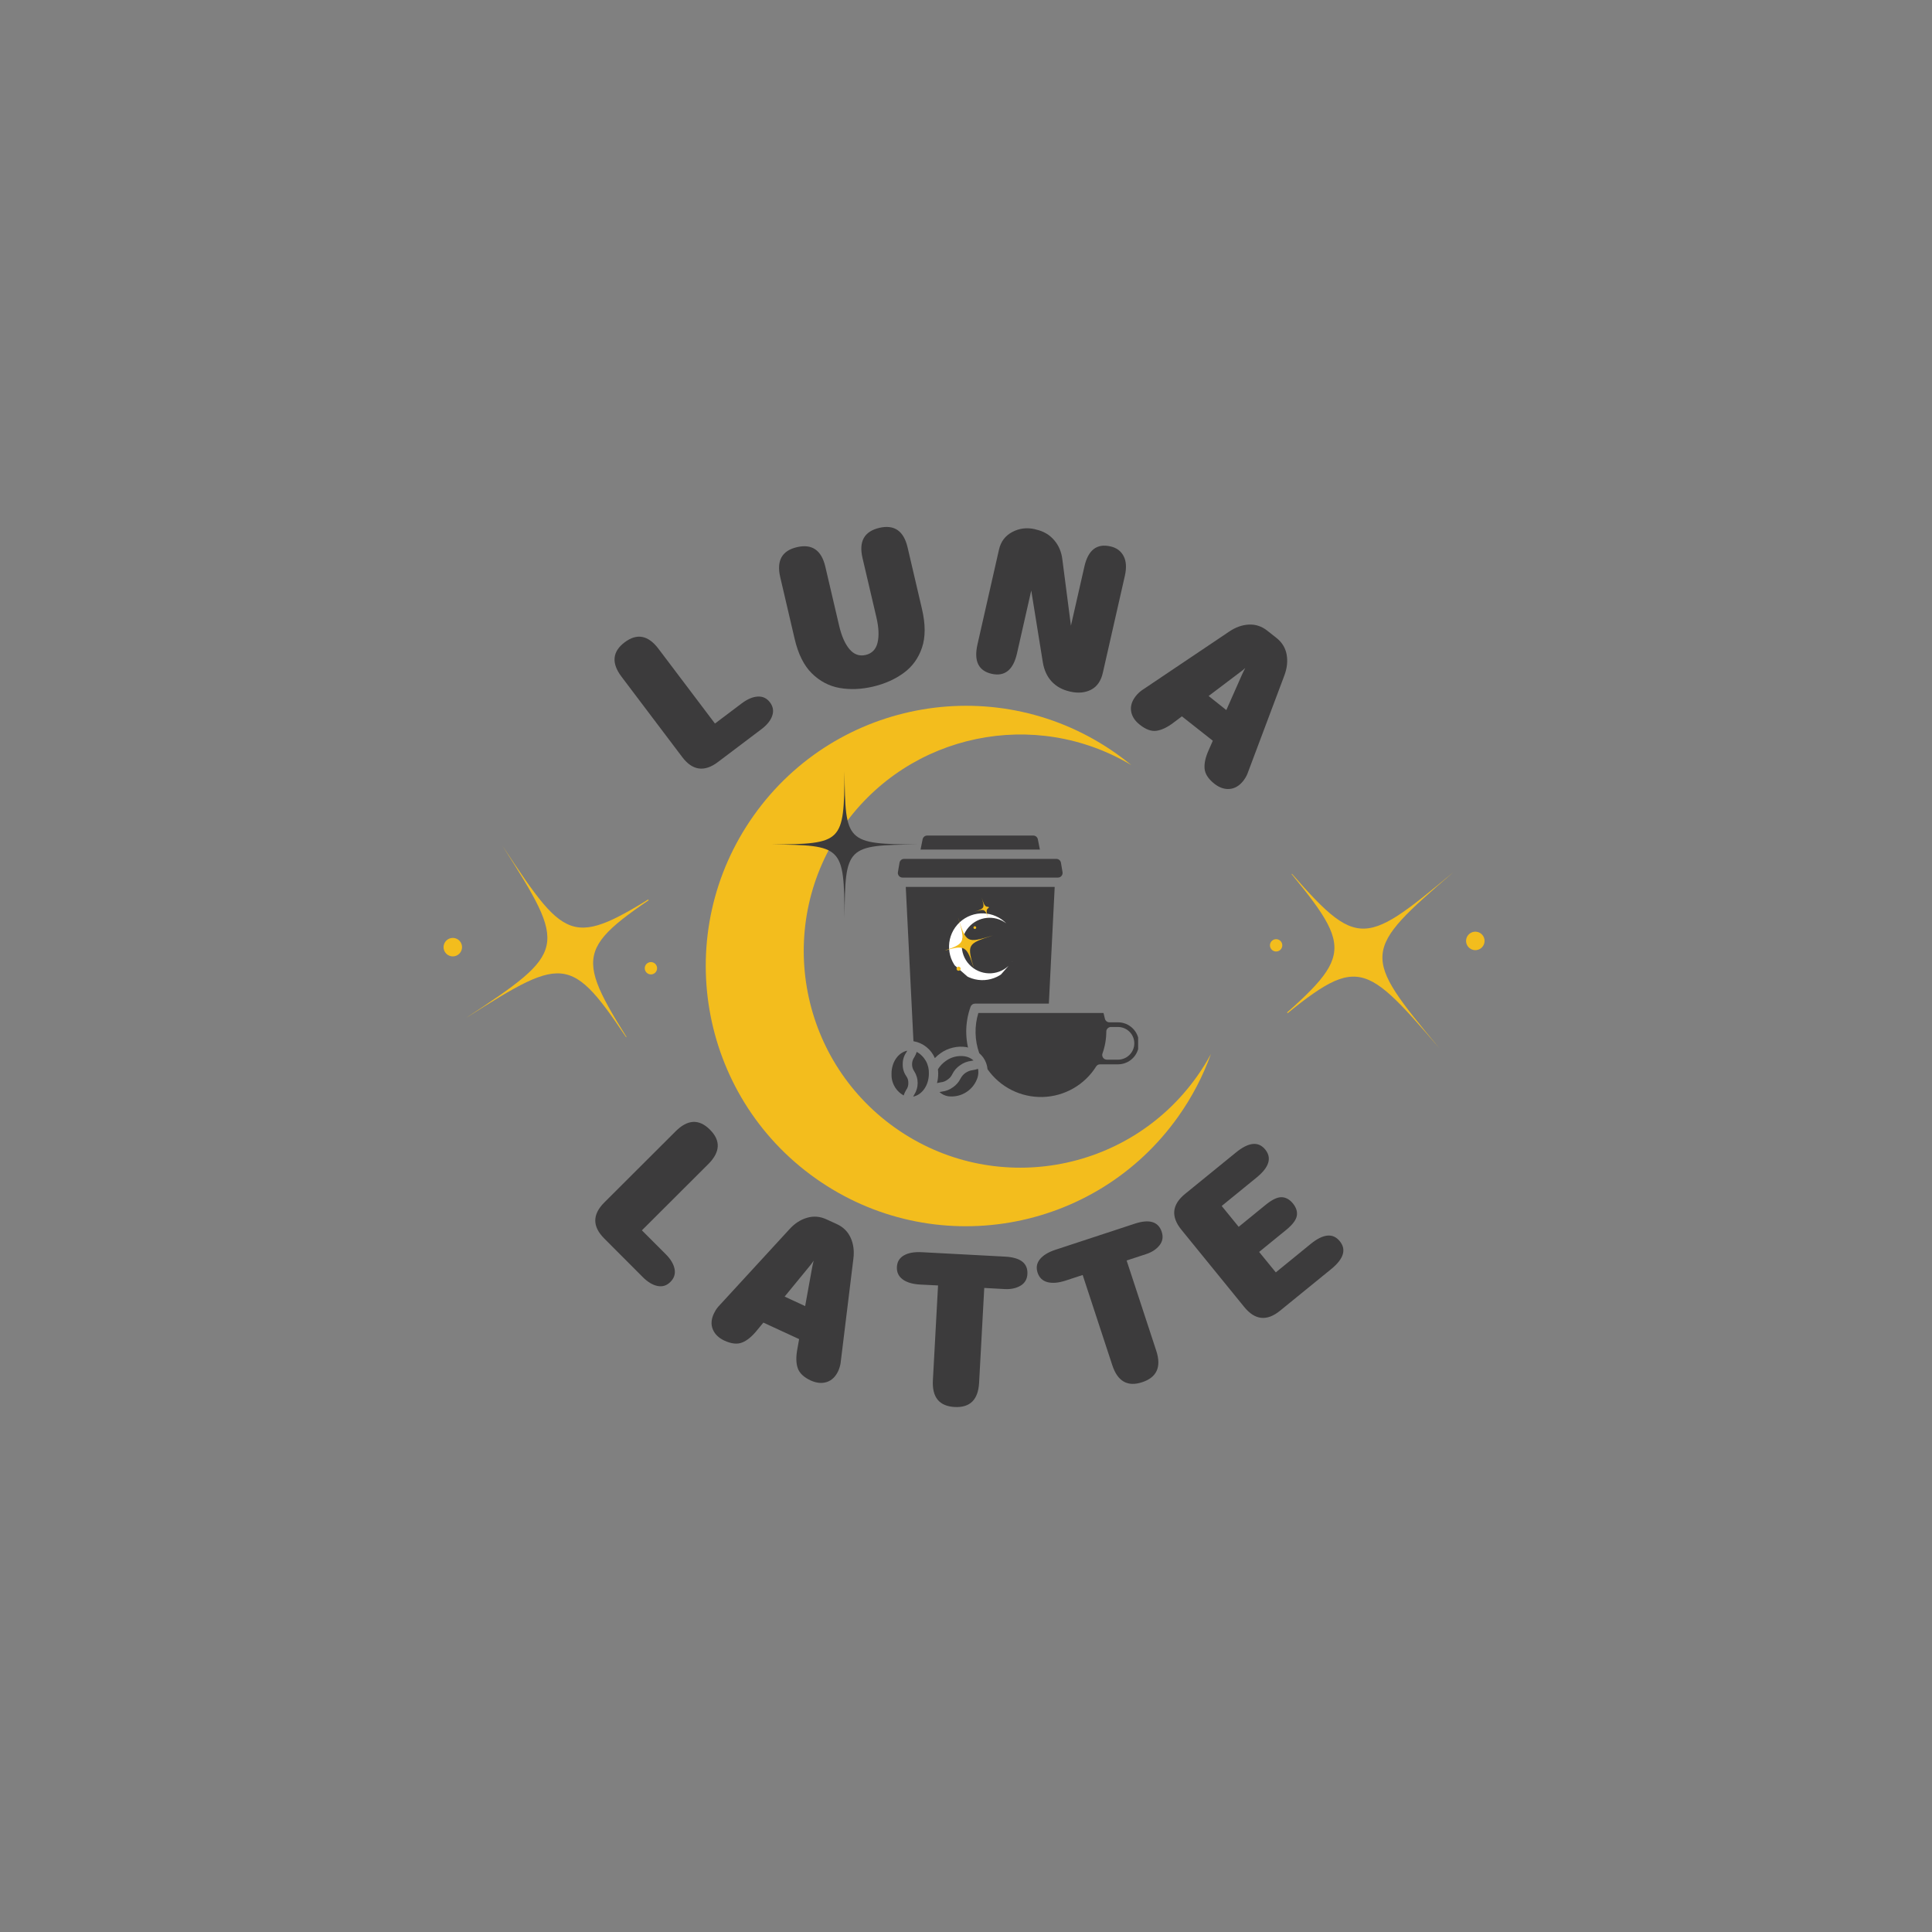 <svg xmlns="http://www.w3.org/2000/svg" xmlns:xlink="http://www.w3.org/1999/xlink" width="500" zoomAndPan="magnify" viewBox="0 0 375 375" height="500" preserveAspectRatio="xMidYMid meet" version="1.0"><rect x="0" y="0" width="375" height="375" fill="#808080" stroke="none"/><defs><g/><clipPath id="5936e97ee7"><path d="M 90 164 L 132 164 L 132 205 L 90 205 Z M 90 164 " clip-rule="nonzero"/></clipPath><clipPath id="d1c9d13650"><path d="M 112.684 154.324 L 136.73 191.469 L 101.477 214.293 L 77.426 177.148 Z M 112.684 154.324 " clip-rule="nonzero"/></clipPath><clipPath id="4a7963bd03"><path d="M 126.738 145.227 L 158.938 194.961 L 109.199 227.16 L 77 177.426 Z M 126.738 145.227 " clip-rule="nonzero"/></clipPath><clipPath id="67dd30b7c2"><path d="M 117.887 150.953 L 144.23 191.645 L 103.484 218.023 L 77.141 177.336 Z M 117.887 150.953 " clip-rule="nonzero"/></clipPath><clipPath id="137267c37f"><path d="M 117.887 150.953 L 144.23 191.645 L 103.512 218.008 L 77.168 177.316 Z M 117.887 150.953 " clip-rule="nonzero"/></clipPath><clipPath id="faed6a40db"><path d="M 136 183 L 137 183 L 137 201 L 136 201 Z M 136 183 " clip-rule="nonzero"/></clipPath><clipPath id="093be73024"><path d="M 112.684 154.324 L 136.73 191.469 L 101.477 214.293 L 77.426 177.148 Z M 112.684 154.324 " clip-rule="nonzero"/></clipPath><clipPath id="b0f46294e9"><path d="M 126.738 145.227 L 158.938 194.961 L 109.199 227.16 L 77 177.426 Z M 126.738 145.227 " clip-rule="nonzero"/></clipPath><clipPath id="de000c2787"><path d="M 125 186 L 128 186 L 128 190 L 125 190 Z M 125 186 " clip-rule="nonzero"/></clipPath><clipPath id="0358b4f9fd"><path d="M 112.684 154.324 L 136.73 191.469 L 101.477 214.293 L 77.426 177.148 Z M 112.684 154.324 " clip-rule="nonzero"/></clipPath><clipPath id="9434165222"><path d="M 126.738 145.227 L 158.938 194.961 L 109.199 227.16 L 77 177.426 Z M 126.738 145.227 " clip-rule="nonzero"/></clipPath><clipPath id="5cb873e935"><path d="M 86 182 L 90 182 L 90 186 L 86 186 Z M 86 182 " clip-rule="nonzero"/></clipPath><clipPath id="cb6dfff6ed"><path d="M 112.684 154.324 L 136.73 191.469 L 101.477 214.293 L 77.426 177.148 Z M 112.684 154.324 " clip-rule="nonzero"/></clipPath><clipPath id="33cf667931"><path d="M 126.738 145.227 L 158.938 194.961 L 109.199 227.16 L 77 177.426 Z M 126.738 145.227 " clip-rule="nonzero"/></clipPath><clipPath id="bb39eb1711"><path d="M 245 166 L 283 166 L 283 204 L 245 204 Z M 245 166 " clip-rule="nonzero"/></clipPath><clipPath id="17a3246f6a"><path d="M 265.543 215.078 L 236.941 181.316 L 268.988 154.168 L 297.59 187.93 Z M 265.543 215.078 " clip-rule="nonzero"/></clipPath><clipPath id="e224d4a6ae"><path d="M 252.77 225.898 L 214.473 180.691 L 259.68 142.395 L 297.98 187.602 Z M 252.77 225.898 " clip-rule="nonzero"/></clipPath><clipPath id="777f026598"><path d="M 260.816 219.086 L 229.48 182.098 L 266.52 150.723 L 297.852 187.711 Z M 260.816 219.086 " clip-rule="nonzero"/></clipPath><clipPath id="c7d0a3a159"><path d="M 260.816 219.086 L 229.48 182.098 L 266.492 150.746 L 297.828 187.73 Z M 260.816 219.086 " clip-rule="nonzero"/></clipPath><clipPath id="e1b1383200"><path d="M 236 174 L 237 174 L 237 190 L 236 190 Z M 236 174 " clip-rule="nonzero"/></clipPath><clipPath id="21acc48a27"><path d="M 265.543 215.078 L 236.941 181.316 L 268.988 154.168 L 297.59 187.93 Z M 265.543 215.078 " clip-rule="nonzero"/></clipPath><clipPath id="06eb9398f4"><path d="M 252.77 225.898 L 214.473 180.691 L 259.68 142.395 L 297.98 187.602 Z M 252.77 225.898 " clip-rule="nonzero"/></clipPath><clipPath id="b59347bbc9"><path d="M 246 182 L 249 182 L 249 185 L 246 185 Z M 246 182 " clip-rule="nonzero"/></clipPath><clipPath id="cb46692ab1"><path d="M 265.543 215.078 L 236.941 181.316 L 268.988 154.168 L 297.59 187.93 Z M 265.543 215.078 " clip-rule="nonzero"/></clipPath><clipPath id="2f5ac7dde6"><path d="M 252.77 225.898 L 214.473 180.691 L 259.68 142.395 L 297.98 187.602 Z M 252.77 225.898 " clip-rule="nonzero"/></clipPath><clipPath id="c47c66fd95"><path d="M 284 180 L 289 180 L 289 185 L 284 185 Z M 284 180 " clip-rule="nonzero"/></clipPath><clipPath id="14f9abd579"><path d="M 265.543 215.078 L 236.941 181.316 L 268.988 154.168 L 297.59 187.93 Z M 265.543 215.078 " clip-rule="nonzero"/></clipPath><clipPath id="b77f580a88"><path d="M 252.77 225.898 L 214.473 180.691 L 259.68 142.395 L 297.98 187.602 Z M 252.77 225.898 " clip-rule="nonzero"/></clipPath><clipPath id="8f5a5e79bf"><path d="M 136 136 L 236 136 L 236 239 L 136 239 Z M 136 136 " clip-rule="nonzero"/></clipPath><clipPath id="24bf43f515"><path d="M 175.473 117.047 L 258.055 175.629 L 199.477 258.211 L 116.891 199.633 Z M 175.473 117.047 " clip-rule="nonzero"/></clipPath><clipPath id="ecc06ed857"><path d="M 175.473 117.047 L 258.055 175.629 L 199.477 258.211 L 116.891 199.633 Z M 175.473 117.047 " clip-rule="nonzero"/></clipPath><clipPath id="05fc47d189"><path d="M 178 162.18 L 202 162.18 L 202 165 L 178 165 Z M 178 162.18 " clip-rule="nonzero"/></clipPath><clipPath id="3cb9b88d9c"><path d="M 189 196 L 220.914 196 L 220.914 213 L 189 213 Z M 189 196 " clip-rule="nonzero"/></clipPath><clipPath id="6a90448fc1"><path d="M 147.949 164.406 L 162.883 164.406 L 162.883 178.156 L 147.949 178.156 Z M 147.949 164.406 " clip-rule="nonzero"/></clipPath><clipPath id="55b6bb970e"><path d="M 149 149.656 L 177.949 149.656 L 177.949 178.156 L 149 178.156 Z M 149 149.656 " clip-rule="nonzero"/></clipPath><clipPath id="5618cea48f"><path d="M 179.172 173.453 L 200.242 173.453 L 200.242 194.523 L 179.172 194.523 Z M 179.172 173.453 " clip-rule="nonzero"/></clipPath><clipPath id="df00dfe541"><path d="M 189.707 173.453 C 183.891 173.453 179.172 178.172 179.172 183.988 C 179.172 189.809 183.891 194.523 189.707 194.523 C 195.527 194.523 200.242 189.809 200.242 183.988 C 200.242 178.172 195.527 173.453 189.707 173.453 Z M 189.707 173.453 " clip-rule="nonzero"/></clipPath><clipPath id="101146cc21"><path d="M 184 177 L 197 177 L 197 191 L 184 191 Z M 184 177 " clip-rule="nonzero"/></clipPath><clipPath id="1eec6b9367"><path d="M 190.082 174.609 L 199.664 183.02 L 191.258 192.602 L 181.672 184.191 Z M 190.082 174.609 " clip-rule="nonzero"/></clipPath><clipPath id="ad17dd53ce"><path d="M 190.082 174.609 L 199.664 183.02 L 191.258 192.602 L 181.672 184.191 Z M 190.082 174.609 " clip-rule="nonzero"/></clipPath><clipPath id="7a38c83fc6"><path d="M 182 178 L 193 178 L 193 189 L 182 189 Z M 182 178 " clip-rule="nonzero"/></clipPath><clipPath id="f40d3b30a7"><path d="M 190.867 174.059 L 195.973 184.082 L 185.949 189.188 L 180.844 179.164 Z M 190.867 174.059 " clip-rule="nonzero"/></clipPath><clipPath id="1b340a9c03"><path d="M 180.109 177.438 L 192.988 173.395 L 196.805 185.559 L 183.926 189.602 Z M 180.109 177.438 " clip-rule="nonzero"/></clipPath><clipPath id="d04ce1eeb8"><path d="M 180.809 179.664 L 191.066 176.445 L 194.289 186.719 L 184.031 189.938 Z M 180.809 179.664 " clip-rule="nonzero"/></clipPath><clipPath id="74c57a7953"><path d="M 180.809 179.664 L 191.066 176.445 L 194.289 186.711 L 184.027 189.93 Z M 180.809 179.664 " clip-rule="nonzero"/></clipPath><clipPath id="85c25f677d"><path d="M 189 174 L 194 174 L 194 179 L 189 179 Z M 189 174 " clip-rule="nonzero"/></clipPath><clipPath id="0f692597d8"><path d="M 190.867 174.059 L 195.973 184.082 L 185.949 189.188 L 180.844 179.164 Z M 190.867 174.059 " clip-rule="nonzero"/></clipPath><clipPath id="0f2f5d263d"><path d="M 180.109 177.438 L 192.988 173.395 L 196.805 185.559 L 183.926 189.602 Z M 180.109 177.438 " clip-rule="nonzero"/></clipPath><clipPath id="3dbb0a354f"><path d="M 188 179 L 190 179 L 190 181 L 188 181 Z M 188 179 " clip-rule="nonzero"/></clipPath><clipPath id="8bf5e99a67"><path d="M 190.867 174.059 L 195.973 184.082 L 185.949 189.188 L 180.844 179.164 Z M 190.867 174.059 " clip-rule="nonzero"/></clipPath><clipPath id="bcecfdc806"><path d="M 180.109 177.438 L 192.988 173.395 L 196.805 185.559 L 183.926 189.602 Z M 180.109 177.438 " clip-rule="nonzero"/></clipPath><clipPath id="15bf5b2962"><path d="M 185 187 L 187 187 L 187 189 L 185 189 Z M 185 187 " clip-rule="nonzero"/></clipPath><clipPath id="e19d05e7f0"><path d="M 190.867 174.059 L 195.973 184.082 L 185.949 189.188 L 180.844 179.164 Z M 190.867 174.059 " clip-rule="nonzero"/></clipPath><clipPath id="4c5e6b9a5c"><path d="M 180.109 177.438 L 192.988 173.395 L 196.805 185.559 L 183.926 189.602 Z M 180.109 177.438 " clip-rule="nonzero"/></clipPath></defs><g clip-path="url(#5936e97ee7)"><g clip-path="url(#d1c9d13650)"><g clip-path="url(#4a7963bd03)"><g clip-path="url(#67dd30b7c2)"><g clip-path="url(#137267c37f)"><path fill="#f3bd1d" d="M 131.031 171.316 C 111.07 184.008 110.531 183.891 97.512 164.145 C 110.203 184.105 110.086 184.645 90.34 197.66 C 110.301 184.973 110.84 185.086 123.855 204.836 C 111.168 184.875 111.285 184.336 131.031 171.316 " fill-opacity="1" fill-rule="nonzero"/></g></g></g></g></g><g clip-path="url(#faed6a40db)"><g clip-path="url(#093be73024)"><g clip-path="url(#b0f46294e9)"><path fill="#f3bd1d" d="M 153.457 186.562 C 145.09 191.883 144.863 191.832 139.41 183.559 C 144.727 191.922 144.68 192.148 136.402 197.602 C 144.77 192.285 144.996 192.332 150.449 200.609 C 145.133 192.246 145.18 192.02 153.457 186.562 " fill-opacity="1" fill-rule="nonzero"/></g></g></g><g clip-path="url(#de000c2787)"><g clip-path="url(#0358b4f9fd)"><g clip-path="url(#9434165222)"><path fill="#f3bd1d" d="M 125.34 188.586 C 125.699 189.141 126.438 189.301 126.996 188.941 C 127.551 188.582 127.707 187.84 127.348 187.285 C 126.988 186.73 126.25 186.574 125.691 186.934 C 125.137 187.293 124.98 188.031 125.34 188.586 " fill-opacity="1" fill-rule="nonzero"/></g></g></g><g clip-path="url(#5cb873e935)"><g clip-path="url(#cb6dfff6ed)"><g clip-path="url(#33cf667931)"><path fill="#f3bd1d" d="M 89.395 182.867 C 88.855 182.035 87.746 181.797 86.914 182.336 C 86.082 182.875 85.844 183.984 86.383 184.816 C 86.922 185.648 88.031 185.887 88.863 185.348 C 89.695 184.809 89.934 183.699 89.395 182.867 " fill-opacity="1" fill-rule="nonzero"/></g></g></g><g clip-path="url(#bb39eb1711)"><g clip-path="url(#17a3246f6a)"><g clip-path="url(#e224d4a6ae)"><g clip-path="url(#777f026598)"><g clip-path="url(#c7d0a3a159)"><path fill="#f3bd1d" d="M 245.176 200.57 C 263.348 185.434 263.898 185.477 279.332 203.398 C 264.195 185.227 264.242 184.676 282.16 169.238 C 263.988 184.375 263.438 184.332 248 166.41 C 263.141 184.582 263.094 185.133 245.176 200.57 " fill-opacity="1" fill-rule="nonzero"/></g></g></g></g></g><g clip-path="url(#e1b1383200)"><g clip-path="url(#21acc48a27)"><g clip-path="url(#06eb9398f4)"><path fill="#f3bd1d" d="M 220.984 188.32 C 228.598 181.977 228.828 181.996 235.297 189.504 C 228.953 181.887 228.973 181.656 236.48 175.188 C 228.867 181.531 228.637 181.512 222.168 174.004 C 228.512 181.621 228.492 181.852 220.984 188.32 " fill-opacity="1" fill-rule="nonzero"/></g></g></g><g clip-path="url(#b59347bbc9)"><g clip-path="url(#cb46692ab1)"><g clip-path="url(#2f5ac7dde6)"><path fill="#f3bd1d" d="M 248.609 182.715 C 248.184 182.211 247.426 182.148 246.922 182.574 C 246.418 183.004 246.355 183.758 246.781 184.262 C 247.211 184.766 247.965 184.828 248.469 184.402 C 248.973 183.973 249.035 183.219 248.609 182.715 " fill-opacity="1" fill-rule="nonzero"/></g></g></g><g clip-path="url(#c47c66fd95)"><g clip-path="url(#14f9abd579)"><g clip-path="url(#b77f580a88)"><path fill="#f3bd1d" d="M 284.988 183.789 C 285.629 184.547 286.762 184.641 287.52 184 C 288.277 183.359 288.371 182.227 287.73 181.469 C 287.09 180.715 285.957 180.621 285.199 181.262 C 284.441 181.902 284.348 183.035 284.988 183.789 " fill-opacity="1" fill-rule="nonzero"/></g></g></g><g fill="#3c3b3c" fill-opacity="1"><g transform="translate(112.653, 235.761)"><g><path d="M 11.938 3.047 L 16.547 7.656 C 17.516 8.625 18.094 9.586 18.281 10.547 C 18.469 11.504 18.195 12.344 17.469 13.062 C 16.758 13.781 15.926 14.039 14.969 13.844 C 14.02 13.656 13.062 13.078 12.094 12.109 L 4.641 4.641 C 2.305 2.305 2.305 -0.023 4.641 -2.359 L 18.484 -16.172 C 20.816 -18.504 23.039 -18.609 25.156 -16.484 C 27.27 -14.367 27.16 -12.145 24.828 -9.812 Z M 11.938 3.047 "/></g></g></g><g fill="#3c3b3c" fill-opacity="1"><g transform="translate(136.514, 257.825)"><g><path d="M 4.094 2.391 C 2.977 1.867 2.227 1.141 1.844 0.203 C 1.457 -0.723 1.523 -1.742 2.047 -2.859 C 2.148 -3.078 2.27 -3.301 2.406 -3.531 C 2.551 -3.758 2.711 -3.977 2.891 -4.188 L 16.703 -19.219 C 17.711 -20.344 18.852 -21.086 20.125 -21.453 C 21.395 -21.828 22.648 -21.727 23.891 -21.156 L 25.938 -20.219 C 27.188 -19.633 28.078 -18.742 28.609 -17.547 C 29.148 -16.348 29.32 -14.992 29.125 -13.484 L 26.641 6.781 C 26.598 7.051 26.535 7.312 26.453 7.562 C 26.379 7.82 26.289 8.062 26.188 8.281 C 25.664 9.395 24.926 10.109 23.969 10.422 C 23.008 10.734 21.969 10.633 20.844 10.125 C 19.5 9.5 18.66 8.703 18.328 7.734 C 17.992 6.766 17.969 5.531 18.25 4.031 L 18.594 2.094 L 11.656 -1.109 L 10.406 0.406 C 9.445 1.594 8.492 2.375 7.547 2.75 C 6.609 3.133 5.457 3.016 4.094 2.391 Z M 15.781 -6.156 L 19.766 -4.312 L 21.109 -11.734 C 21.148 -11.961 21.195 -12.195 21.25 -12.438 C 21.312 -12.688 21.367 -12.914 21.422 -13.125 C 21.305 -12.945 21.172 -12.758 21.016 -12.562 C 20.859 -12.363 20.707 -12.172 20.562 -11.984 Z M 15.781 -6.156 "/></g></g></g><g fill="#3c3b3c" fill-opacity="1"><g transform="translate(172.027, 271.927)"><g><path d="M 23.078 -28.016 C 26.066 -27.848 27.504 -26.723 27.391 -24.641 C 27.336 -23.617 26.883 -22.859 26.031 -22.359 C 25.176 -21.867 24.16 -21.656 22.984 -21.719 L 19.016 -21.938 L 18.016 -3.531 C 17.836 -0.238 16.254 1.328 13.266 1.172 C 10.273 1.004 8.867 -0.723 9.047 -4.016 L 10.047 -22.422 L 6.594 -22.594 C 5.125 -22.676 3.988 -23.008 3.188 -23.594 C 2.383 -24.188 2.008 -24.992 2.062 -26.016 C 2.113 -27.023 2.57 -27.773 3.438 -28.266 C 4.301 -28.754 5.469 -28.957 6.938 -28.875 Z M 23.078 -28.016 "/></g></g></g><g fill="#3c3b3c" fill-opacity="1"><g transform="translate(208.912, 272.005)"><g><path d="M 11.328 -34.484 C 14.172 -35.422 15.922 -34.895 16.578 -32.906 C 16.898 -31.926 16.754 -31.051 16.141 -30.281 C 15.523 -29.508 14.656 -28.941 13.531 -28.578 L 9.766 -27.344 L 15.516 -9.828 C 16.547 -6.691 15.633 -4.656 12.781 -3.719 C 9.945 -2.781 8.016 -3.879 6.984 -7.016 L 1.234 -24.531 L -2.047 -23.453 C -3.453 -22.992 -4.633 -22.891 -5.594 -23.141 C -6.551 -23.391 -7.191 -24.004 -7.516 -24.984 C -7.836 -25.953 -7.688 -26.82 -7.062 -27.594 C -6.438 -28.363 -5.422 -28.977 -4.016 -29.438 Z M 11.328 -34.484 "/></g></g></g><g fill="#3c3b3c" fill-opacity="1"><g transform="translate(243.194, 258.687)"><g><path d="M 2.391 -35.562 C 3.711 -33.926 3.148 -32.113 0.703 -30.125 L -6.062 -24.609 L -2.766 -20.562 L 2.469 -24.828 C 3.707 -25.836 4.738 -26.332 5.562 -26.312 C 6.383 -26.289 7.117 -25.883 7.766 -25.094 C 8.41 -24.301 8.66 -23.5 8.516 -22.688 C 8.367 -21.875 7.676 -20.961 6.438 -19.953 L 1.203 -15.688 L 4.438 -11.719 L 11.203 -17.234 C 13.648 -19.223 15.535 -19.398 16.859 -17.766 C 18.18 -16.141 17.617 -14.332 15.172 -12.344 L 5.266 -4.281 C 2.711 -2.195 0.395 -2.438 -1.688 -5 L -13.891 -20 C -15.961 -22.551 -15.723 -24.867 -13.172 -26.953 L -3.266 -35.016 C -0.816 -37.004 1.066 -37.188 2.391 -35.562 Z M 2.391 -35.562 "/></g></g></g><g clip-path="url(#8f5a5e79bf)"><g clip-path="url(#24bf43f515)"><g clip-path="url(#ecc06ed857)"><path fill="#f3bd1d" d="M 216.719 146.309 C 217.711 147.012 218.668 147.742 219.59 148.504 C 200.938 137.348 176.547 142.258 163.762 160.281 C 150.328 179.219 154.789 205.461 173.727 218.895 C 192.664 232.328 218.906 227.863 232.34 208.926 C 233.34 207.516 234.238 206.062 235.043 204.578 C 233.523 208.797 231.418 212.887 228.695 216.723 C 212.555 239.477 181.027 244.836 158.277 228.699 C 135.523 212.562 130.164 181.035 146.301 158.281 C 162.441 135.531 193.969 130.168 216.719 146.309 " fill-opacity="1" fill-rule="evenodd"/></g></g></g><path fill="#3c3b3c" d="M 177.938 204.164 C 177.82 204.543 177.656 204.898 177.449 205.234 C 177.168 205.641 177.031 206.09 177.031 206.582 C 177.031 207.074 177.168 207.52 177.449 207.926 C 177.668 208.266 177.832 208.629 177.945 209.02 C 178.062 209.406 178.117 209.801 178.117 210.207 C 178.117 210.609 178.062 211.008 177.945 211.395 C 177.832 211.781 177.668 212.145 177.449 212.484 C 177.367 212.621 177.301 212.738 177.238 212.855 C 178.969 212.512 180.293 210.656 180.293 208.398 C 180.312 207.969 180.273 207.547 180.176 207.133 C 180.078 206.715 179.926 206.32 179.719 205.945 C 179.508 205.574 179.254 205.234 178.949 204.934 C 178.648 204.629 178.312 204.375 177.938 204.164 Z M 177.938 204.164 " fill-opacity="1" fill-rule="nonzero"/><path fill="#3c3b3c" d="M 197.512 184.836 C 197.512 185.312 197.465 185.785 197.371 186.25 C 197.277 186.719 197.141 187.172 196.961 187.609 C 196.777 188.051 196.555 188.469 196.289 188.863 C 196.023 189.258 195.723 189.625 195.387 189.961 C 195.051 190.301 194.684 190.598 194.289 190.863 C 193.895 191.129 193.477 191.352 193.035 191.535 C 192.598 191.715 192.145 191.855 191.676 191.945 C 191.207 192.039 190.738 192.086 190.262 192.086 C 189.785 192.086 189.312 192.039 188.848 191.945 C 188.379 191.855 187.926 191.715 187.488 191.535 C 187.047 191.352 186.629 191.129 186.234 190.863 C 185.836 190.598 185.473 190.301 185.137 189.961 C 184.797 189.625 184.496 189.258 184.234 188.863 C 183.969 188.469 183.746 188.051 183.562 187.609 C 183.383 187.172 183.242 186.719 183.152 186.25 C 183.059 185.785 183.012 185.312 183.012 184.836 C 183.012 184.359 183.059 183.887 183.152 183.422 C 183.242 182.953 183.383 182.5 183.562 182.062 C 183.746 181.621 183.969 181.203 184.234 180.809 C 184.496 180.414 184.797 180.047 185.137 179.711 C 185.473 179.375 185.836 179.074 186.234 178.809 C 186.629 178.543 187.047 178.32 187.488 178.137 C 187.926 177.957 188.379 177.82 188.848 177.727 C 189.312 177.633 189.785 177.586 190.262 177.586 C 190.738 177.586 191.207 177.633 191.676 177.727 C 192.145 177.82 192.598 177.957 193.035 178.137 C 193.477 178.32 193.895 178.543 194.289 178.809 C 194.684 179.074 195.051 179.375 195.387 179.711 C 195.723 180.047 196.023 180.414 196.289 180.809 C 196.555 181.203 196.777 181.621 196.961 182.062 C 197.141 182.5 197.277 182.953 197.371 183.422 C 197.465 183.887 197.512 184.359 197.512 184.836 Z M 197.512 184.836 " fill-opacity="1" fill-rule="nonzero"/><path fill="#3c3b3c" d="M 175.219 206.586 C 175.203 205.754 175.426 204.992 175.891 204.301 C 175.969 204.176 176.035 204.059 176.098 203.938 C 174.367 204.285 173.043 206.141 173.043 208.398 C 173.023 208.824 173.062 209.246 173.16 209.664 C 173.258 210.082 173.41 210.477 173.621 210.848 C 173.828 211.223 174.082 211.562 174.387 211.863 C 174.688 212.168 175.027 212.422 175.398 212.629 C 175.52 212.25 175.68 211.891 175.891 211.551 C 176.184 211.152 176.324 210.707 176.305 210.211 C 176.324 209.711 176.184 209.262 175.891 208.859 C 175.426 208.172 175.203 207.414 175.219 206.586 Z M 175.219 206.586 " fill-opacity="1" fill-rule="nonzero"/><g clip-path="url(#05fc47d189)"><path fill="#3c3b3c" d="M 201.445 162.906 C 201.402 162.695 201.297 162.52 201.129 162.383 C 200.961 162.25 200.77 162.18 200.555 162.18 L 179.965 162.18 C 179.75 162.18 179.559 162.25 179.395 162.383 C 179.227 162.52 179.121 162.695 179.078 162.906 L 178.68 164.898 L 201.844 164.898 Z M 201.445 162.906 " fill-opacity="1" fill-rule="nonzero"/></g><path fill="#3c3b3c" d="M 206.031 170.02 C 206.211 169.809 206.281 169.562 206.238 169.285 L 205.93 167.473 C 205.898 167.254 205.797 167.07 205.629 166.926 C 205.457 166.781 205.266 166.711 205.043 166.711 L 175.48 166.711 C 175.258 166.711 175.062 166.781 174.895 166.926 C 174.727 167.07 174.625 167.254 174.594 167.473 L 174.285 169.285 C 174.262 169.418 174.27 169.547 174.305 169.676 C 174.344 169.801 174.402 169.918 174.488 170.02 C 174.578 170.121 174.68 170.199 174.801 170.254 C 174.922 170.309 175.047 170.336 175.184 170.336 L 205.34 170.336 C 205.621 170.336 205.848 170.23 206.031 170.02 Z M 206.031 170.02 " fill-opacity="1" fill-rule="nonzero"/><path fill="#3c3b3c" d="M 187.57 203.242 C 187.68 203.258 187.777 203.305 187.887 203.332 C 187.664 202.312 187.547 201.285 187.543 200.242 C 187.547 198.582 187.828 196.973 188.387 195.41 C 188.449 195.23 188.559 195.086 188.715 194.973 C 188.871 194.863 189.047 194.805 189.238 194.805 L 203.582 194.805 L 204.715 172.148 L 175.809 172.148 L 177.301 202.098 C 178.227 202.258 179.059 202.629 179.797 203.211 C 180.531 203.793 181.086 204.516 181.453 205.379 C 181.781 205.031 182.145 204.719 182.539 204.445 C 183.266 203.922 184.066 203.555 184.938 203.348 C 185.809 203.137 186.684 203.102 187.57 203.242 Z M 181.199 184.836 C 181.199 184.242 181.258 183.652 181.375 183.066 C 181.488 182.484 181.66 181.918 181.891 181.367 C 182.117 180.816 182.395 180.297 182.727 179.801 C 183.059 179.305 183.434 178.848 183.852 178.43 C 184.273 178.008 184.73 177.633 185.227 177.301 C 185.723 176.969 186.242 176.691 186.793 176.465 C 187.344 176.234 187.91 176.062 188.492 175.949 C 189.078 175.832 189.668 175.773 190.262 175.773 C 190.855 175.773 191.445 175.832 192.031 175.949 C 192.613 176.062 193.18 176.234 193.73 176.465 C 194.277 176.691 194.801 176.969 195.297 177.301 C 195.789 177.633 196.25 178.008 196.668 178.43 C 197.09 178.848 197.465 179.305 197.797 179.801 C 198.129 180.297 198.406 180.816 198.633 181.367 C 198.863 181.918 199.035 182.484 199.148 183.066 C 199.266 183.652 199.324 184.242 199.324 184.836 C 199.324 185.43 199.266 186.02 199.148 186.605 C 199.035 187.188 198.863 187.754 198.633 188.305 C 198.406 188.855 198.129 189.375 197.797 189.871 C 197.465 190.367 197.09 190.824 196.668 191.242 C 196.25 191.664 195.789 192.039 195.297 192.371 C 194.801 192.703 194.277 192.98 193.73 193.207 C 193.18 193.438 192.613 193.609 192.031 193.723 C 191.445 193.84 190.855 193.898 190.262 193.898 C 189.668 193.898 189.078 193.84 188.496 193.723 C 187.91 193.605 187.344 193.434 186.797 193.207 C 186.246 192.977 185.723 192.699 185.23 192.367 C 184.734 192.039 184.277 191.66 183.855 191.242 C 183.438 190.82 183.059 190.363 182.73 189.867 C 182.398 189.375 182.121 188.852 181.891 188.301 C 181.664 187.754 181.492 187.188 181.375 186.602 C 181.258 186.02 181.199 185.43 181.199 184.836 Z M 181.199 184.836 " fill-opacity="1" fill-rule="nonzero"/><g clip-path="url(#3cb9b88d9c)"><path fill="#3c3b3c" d="M 216.996 198.43 L 215.344 198.43 C 215.133 198.43 214.941 198.363 214.773 198.23 C 214.609 198.094 214.504 197.922 214.457 197.715 C 214.367 197.297 214.277 196.934 214.188 196.617 L 189.898 196.617 C 189.508 197.895 189.328 199.199 189.359 200.531 C 189.387 201.867 189.625 203.16 190.07 204.418 C 190.363 204.672 190.625 204.957 190.852 205.27 C 191.328 205.957 191.605 206.715 191.684 207.547 C 191.984 207.973 192.305 208.375 192.656 208.762 C 193.004 209.148 193.375 209.508 193.766 209.848 C 194.16 210.188 194.574 210.504 195.004 210.793 C 195.438 211.082 195.883 211.344 196.348 211.574 C 196.812 211.809 197.289 212.016 197.777 212.188 C 198.266 212.363 198.766 212.508 199.273 212.621 C 199.777 212.734 200.289 212.816 200.809 212.867 C 201.324 212.918 201.844 212.938 202.363 212.926 C 202.883 212.91 203.398 212.867 203.91 212.789 C 204.426 212.715 204.934 212.605 205.434 212.465 C 205.934 212.328 206.426 212.156 206.902 211.957 C 207.383 211.758 207.848 211.531 208.301 211.273 C 208.754 211.016 209.188 210.73 209.602 210.422 C 210.02 210.109 210.414 209.777 210.789 209.418 C 211.164 209.059 211.52 208.676 211.848 208.273 C 212.176 207.871 212.477 207.449 212.754 207.012 C 212.934 206.73 213.191 206.59 213.523 206.586 L 216.996 206.586 C 217.262 206.586 217.527 206.559 217.789 206.508 C 218.055 206.453 218.309 206.379 218.555 206.273 C 218.805 206.172 219.039 206.047 219.262 205.898 C 219.484 205.75 219.688 205.582 219.879 205.391 C 220.066 205.203 220.238 204.996 220.387 204.773 C 220.535 204.551 220.66 204.316 220.762 204.066 C 220.863 203.82 220.941 203.566 220.996 203.305 C 221.047 203.039 221.074 202.773 221.074 202.508 C 221.074 202.238 221.047 201.973 220.996 201.711 C 220.941 201.449 220.863 201.195 220.762 200.945 C 220.66 200.699 220.535 200.465 220.387 200.242 C 220.238 200.02 220.066 199.812 219.879 199.625 C 219.688 199.434 219.484 199.266 219.262 199.117 C 219.039 198.969 218.805 198.844 218.555 198.738 C 218.309 198.637 218.055 198.559 217.789 198.508 C 217.527 198.457 217.262 198.43 216.996 198.43 Z M 216.996 205.68 L 214.844 205.68 C 214.699 205.68 214.559 205.645 214.43 205.578 C 214.297 205.512 214.191 205.414 214.105 205.297 C 214.02 205.176 213.969 205.043 213.949 204.898 C 213.93 204.75 213.941 204.609 213.992 204.469 C 214.48 203.102 214.727 201.695 214.73 200.242 C 214.73 199.992 214.816 199.777 214.996 199.602 C 215.172 199.426 215.387 199.336 215.637 199.336 L 216.996 199.336 C 217.414 199.336 217.82 199.418 218.207 199.578 C 218.598 199.738 218.941 199.969 219.238 200.266 C 219.535 200.562 219.766 200.906 219.926 201.293 C 220.086 201.684 220.168 202.086 220.168 202.508 C 220.168 202.93 220.086 203.332 219.926 203.723 C 219.766 204.109 219.535 204.453 219.238 204.75 C 218.941 205.047 218.598 205.277 218.207 205.438 C 217.82 205.598 217.414 205.68 216.996 205.68 Z M 216.996 205.68 " fill-opacity="1" fill-rule="nonzero"/></g><path fill="#3c3b3c" d="M 182.551 210.082 C 183.051 210.043 183.504 209.871 183.91 209.566 C 184.332 209.289 184.648 208.918 184.859 208.461 C 185.211 207.762 185.711 207.191 186.363 206.758 C 187 206.297 187.707 206.02 188.484 205.926 C 188.645 205.902 188.801 205.871 188.957 205.832 C 188.469 205.398 187.898 205.129 187.254 205.027 C 186.605 204.93 185.961 204.961 185.324 205.117 C 184.688 205.273 184.102 205.547 183.574 205.934 C 182.953 206.367 182.445 206.906 182.051 207.555 C 182.086 207.836 182.105 208.117 182.105 208.398 C 182.105 209.02 182.027 209.629 181.871 210.227 C 182.113 210.164 182.34 210.121 182.551 210.082 Z M 182.551 210.082 " fill-opacity="1" fill-rule="nonzero"/><path fill="#3c3b3c" d="M 188.766 207.719 C 188.27 207.781 187.816 207.957 187.406 208.242 C 186.996 208.531 186.676 208.895 186.445 209.34 C 186.094 210.043 185.594 210.613 184.941 211.055 C 184.309 211.516 183.602 211.789 182.82 211.879 C 182.66 211.906 182.504 211.934 182.352 211.969 C 182.836 212.406 183.398 212.676 184.043 212.785 C 184.664 212.859 185.273 212.828 185.883 212.691 C 186.488 212.551 187.055 212.312 187.574 211.973 C 188.098 211.637 188.547 211.219 188.922 210.723 C 189.301 210.227 189.578 209.68 189.762 209.086 C 189.914 208.547 189.938 208.004 189.836 207.457 C 189.488 207.582 189.133 207.668 188.766 207.719 Z M 188.766 207.719 " fill-opacity="1" fill-rule="nonzero"/><g clip-path="url(#6a90448fc1)"><path fill="#3c3b3c" d="M 128.957 164.453 C 128.684 197.555 128.137 198.102 95.035 198.375 C 128.137 198.648 128.684 199.195 128.957 232.301 C 129.23 199.195 129.777 198.648 162.883 198.375 C 129.777 198.102 129.23 197.555 128.957 164.453 " fill-opacity="1" fill-rule="nonzero"/></g><g clip-path="url(#55b6bb970e)"><path fill="#3c3b3c" d="M 163.93 149.703 C 163.812 163.574 163.586 163.805 149.711 163.918 C 163.586 164.031 163.812 164.262 163.93 178.133 C 164.043 164.262 164.273 164.031 178.145 163.918 C 164.273 163.805 164.043 163.574 163.93 149.703 " fill-opacity="1" fill-rule="nonzero"/></g><g clip-path="url(#5618cea48f)"><g clip-path="url(#df00dfe541)"><path fill="#3c3b3c" d="M 179.172 173.453 L 200.242 173.453 L 200.242 194.523 L 179.172 194.523 Z M 179.172 173.453 " fill-opacity="1" fill-rule="nonzero"/></g></g><g clip-path="url(#101146cc21)"><g clip-path="url(#1eec6b9367)"><g clip-path="url(#ad17dd53ce)"><path fill="#ffffff" d="M 194.965 178.891 C 195.082 178.992 195.191 179.102 195.301 179.211 C 193.066 177.539 189.891 177.844 188.02 179.973 C 186.055 182.215 186.277 185.621 188.516 187.586 C 190.754 189.551 194.164 189.328 196.129 187.09 C 196.273 186.922 196.41 186.75 196.531 186.57 C 196.281 187.09 195.957 187.582 195.559 188.039 C 193.199 190.727 189.102 190.996 186.414 188.633 C 183.723 186.273 183.457 182.18 185.816 179.488 C 188.176 176.797 192.273 176.531 194.965 178.891 " fill-opacity="1" fill-rule="evenodd"/></g></g></g><g clip-path="url(#7a38c83fc6)"><g clip-path="url(#f40d3b30a7)"><g clip-path="url(#1b340a9c03)"><g clip-path="url(#d04ce1eeb8)"><g clip-path="url(#74c57a7953)"><path fill="#f3bd1d" d="M 185.938 178.062 C 187.469 183.082 187.414 183.188 182.418 184.801 C 187.438 183.273 187.547 183.328 189.16 188.32 C 187.629 183.305 187.688 183.195 192.68 181.582 C 187.66 183.113 187.551 183.055 185.938 178.062 " fill-opacity="1" fill-rule="nonzero"/></g></g></g></g></g><g clip-path="url(#85c25f677d)"><g clip-path="url(#0f692597d8)"><g clip-path="url(#0f2f5d263d)"><path fill="#f3bd1d" d="M 190.527 174.172 C 191.168 176.273 191.145 176.32 189.051 176.996 C 191.156 176.355 191.199 176.379 191.875 178.473 C 191.234 176.367 191.258 176.324 193.352 175.648 C 191.25 176.289 191.203 176.266 190.527 174.172 " fill-opacity="1" fill-rule="nonzero"/></g></g></g><g clip-path="url(#3dbb0a354f)"><g clip-path="url(#8bf5e99a67)"><g clip-path="url(#bcecfdc806)"><path fill="#f3bd1d" d="M 189.293 180.301 C 189.434 180.258 189.512 180.109 189.469 179.969 C 189.422 179.828 189.273 179.75 189.133 179.797 C 188.996 179.84 188.918 179.988 188.961 180.129 C 189.004 180.27 189.152 180.348 189.293 180.301 " fill-opacity="1" fill-rule="nonzero"/></g></g></g><g clip-path="url(#15bf5b2962)"><g clip-path="url(#e19d05e7f0)"><g clip-path="url(#4c5e6b9a5c)"><path fill="#f3bd1d" d="M 185.941 187.645 C 185.73 187.711 185.613 187.938 185.68 188.145 C 185.746 188.355 185.969 188.473 186.18 188.406 C 186.387 188.34 186.504 188.117 186.438 187.906 C 186.375 187.699 186.148 187.582 185.941 187.645 " fill-opacity="1" fill-rule="nonzero"/></g></g></g><g fill="#3c3b3c" fill-opacity="1"><g transform="translate(134.118, 151.861)"><g><path d="M 4.656 -11.422 L 9.859 -15.344 C 10.953 -16.164 11.984 -16.602 12.953 -16.656 C 13.93 -16.719 14.727 -16.336 15.344 -15.516 C 15.945 -14.711 16.086 -13.848 15.766 -12.922 C 15.453 -12.004 14.75 -11.133 13.656 -10.312 L 5.234 -3.953 C 2.598 -1.961 0.285 -2.285 -1.703 -4.922 L -13.484 -20.516 C -15.473 -23.148 -15.27 -25.375 -12.875 -27.188 C -10.488 -28.988 -8.301 -28.57 -6.312 -25.938 Z M 4.656 -11.422 "/></g></g></g><g fill="#3c3b3c" fill-opacity="1"><g transform="translate(155.178, 136.097)"><g><path d="M 14.281 -2.828 C 12.008 -2.297 9.848 -2.207 7.797 -2.562 C 5.754 -2.926 3.957 -3.867 2.406 -5.391 C 0.863 -6.91 -0.25 -9.145 -0.938 -12.094 L -3.734 -24.062 C -4.484 -27.27 -3.406 -29.211 -0.5 -29.891 C 2.426 -30.578 4.266 -29.316 5.016 -26.109 L 7.703 -14.625 C 8.172 -12.633 8.836 -11.125 9.703 -10.094 C 10.578 -9.062 11.625 -8.688 12.844 -8.969 C 14.07 -9.258 14.844 -10.055 15.156 -11.359 C 15.469 -12.672 15.391 -14.32 14.922 -16.312 L 12.234 -27.797 C 11.484 -31.004 12.57 -32.953 15.5 -33.641 C 18.406 -34.316 20.234 -33.051 20.984 -29.844 L 23.781 -17.875 C 24.469 -14.926 24.469 -12.43 23.781 -10.391 C 23.094 -8.348 21.91 -6.711 20.234 -5.484 C 18.555 -4.254 16.57 -3.367 14.281 -2.828 Z M 14.281 -2.828 "/></g></g></g><g fill="#3c3b3c" fill-opacity="1"><g transform="translate(186.837, 129.506)"><g><path d="M 5.641 1.281 C 3.078 0.695 2.16 -1.203 2.891 -4.422 L 7.062 -22.812 C 7.414 -24.375 8.27 -25.516 9.625 -26.234 C 10.988 -26.961 12.453 -27.148 14.016 -26.797 L 14.219 -26.734 C 15.688 -26.41 16.867 -25.723 17.766 -24.672 C 18.672 -23.629 19.207 -22.352 19.375 -20.844 L 21.031 -8.062 L 23.641 -19.531 C 24.367 -22.75 26.051 -24.055 28.688 -23.453 C 29.875 -23.191 30.727 -22.566 31.25 -21.578 C 31.77 -20.598 31.852 -19.32 31.5 -17.75 L 27.219 1.094 C 26.863 2.664 26.109 3.754 24.953 4.359 C 23.797 4.961 22.438 5.086 20.875 4.734 L 20.828 4.719 C 19.379 4.395 18.203 3.75 17.297 2.781 C 16.398 1.812 15.828 0.57 15.578 -0.938 L 13.328 -14.891 L 10.562 -2.688 C 9.832 0.531 8.191 1.852 5.641 1.281 Z M 5.641 1.281 "/></g></g></g><g fill="#3c3b3c" fill-opacity="1"><g transform="translate(217.811, 137.387)"><g><path d="M 3.422 3.281 C 2.453 2.52 1.891 1.641 1.734 0.641 C 1.586 -0.359 1.895 -1.336 2.656 -2.297 C 2.812 -2.492 2.984 -2.68 3.172 -2.859 C 3.359 -3.047 3.562 -3.219 3.781 -3.375 L 20.75 -14.781 C 22 -15.633 23.281 -16.094 24.594 -16.156 C 25.906 -16.219 27.098 -15.82 28.172 -14.969 L 29.953 -13.562 C 31.023 -12.719 31.68 -11.648 31.922 -10.359 C 32.16 -9.066 32.016 -7.707 31.484 -6.281 L 24.297 12.844 C 24.191 13.094 24.07 13.328 23.938 13.547 C 23.801 13.773 23.656 13.988 23.5 14.188 C 22.738 15.145 21.852 15.664 20.844 15.75 C 19.844 15.832 18.859 15.492 17.891 14.734 C 16.723 13.805 16.094 12.832 16 11.812 C 15.906 10.789 16.172 9.586 16.797 8.203 L 17.594 6.391 L 11.594 1.656 L 10.016 2.844 C 8.805 3.77 7.695 4.305 6.688 4.453 C 5.688 4.609 4.598 4.219 3.422 3.281 Z M 16.781 -2.297 L 20.219 0.438 L 23.266 -6.453 C 23.367 -6.672 23.473 -6.891 23.578 -7.109 C 23.691 -7.336 23.797 -7.547 23.891 -7.734 C 23.742 -7.586 23.57 -7.438 23.375 -7.281 C 23.176 -7.125 22.984 -6.977 22.797 -6.844 Z M 16.781 -2.297 "/></g></g></g></svg>